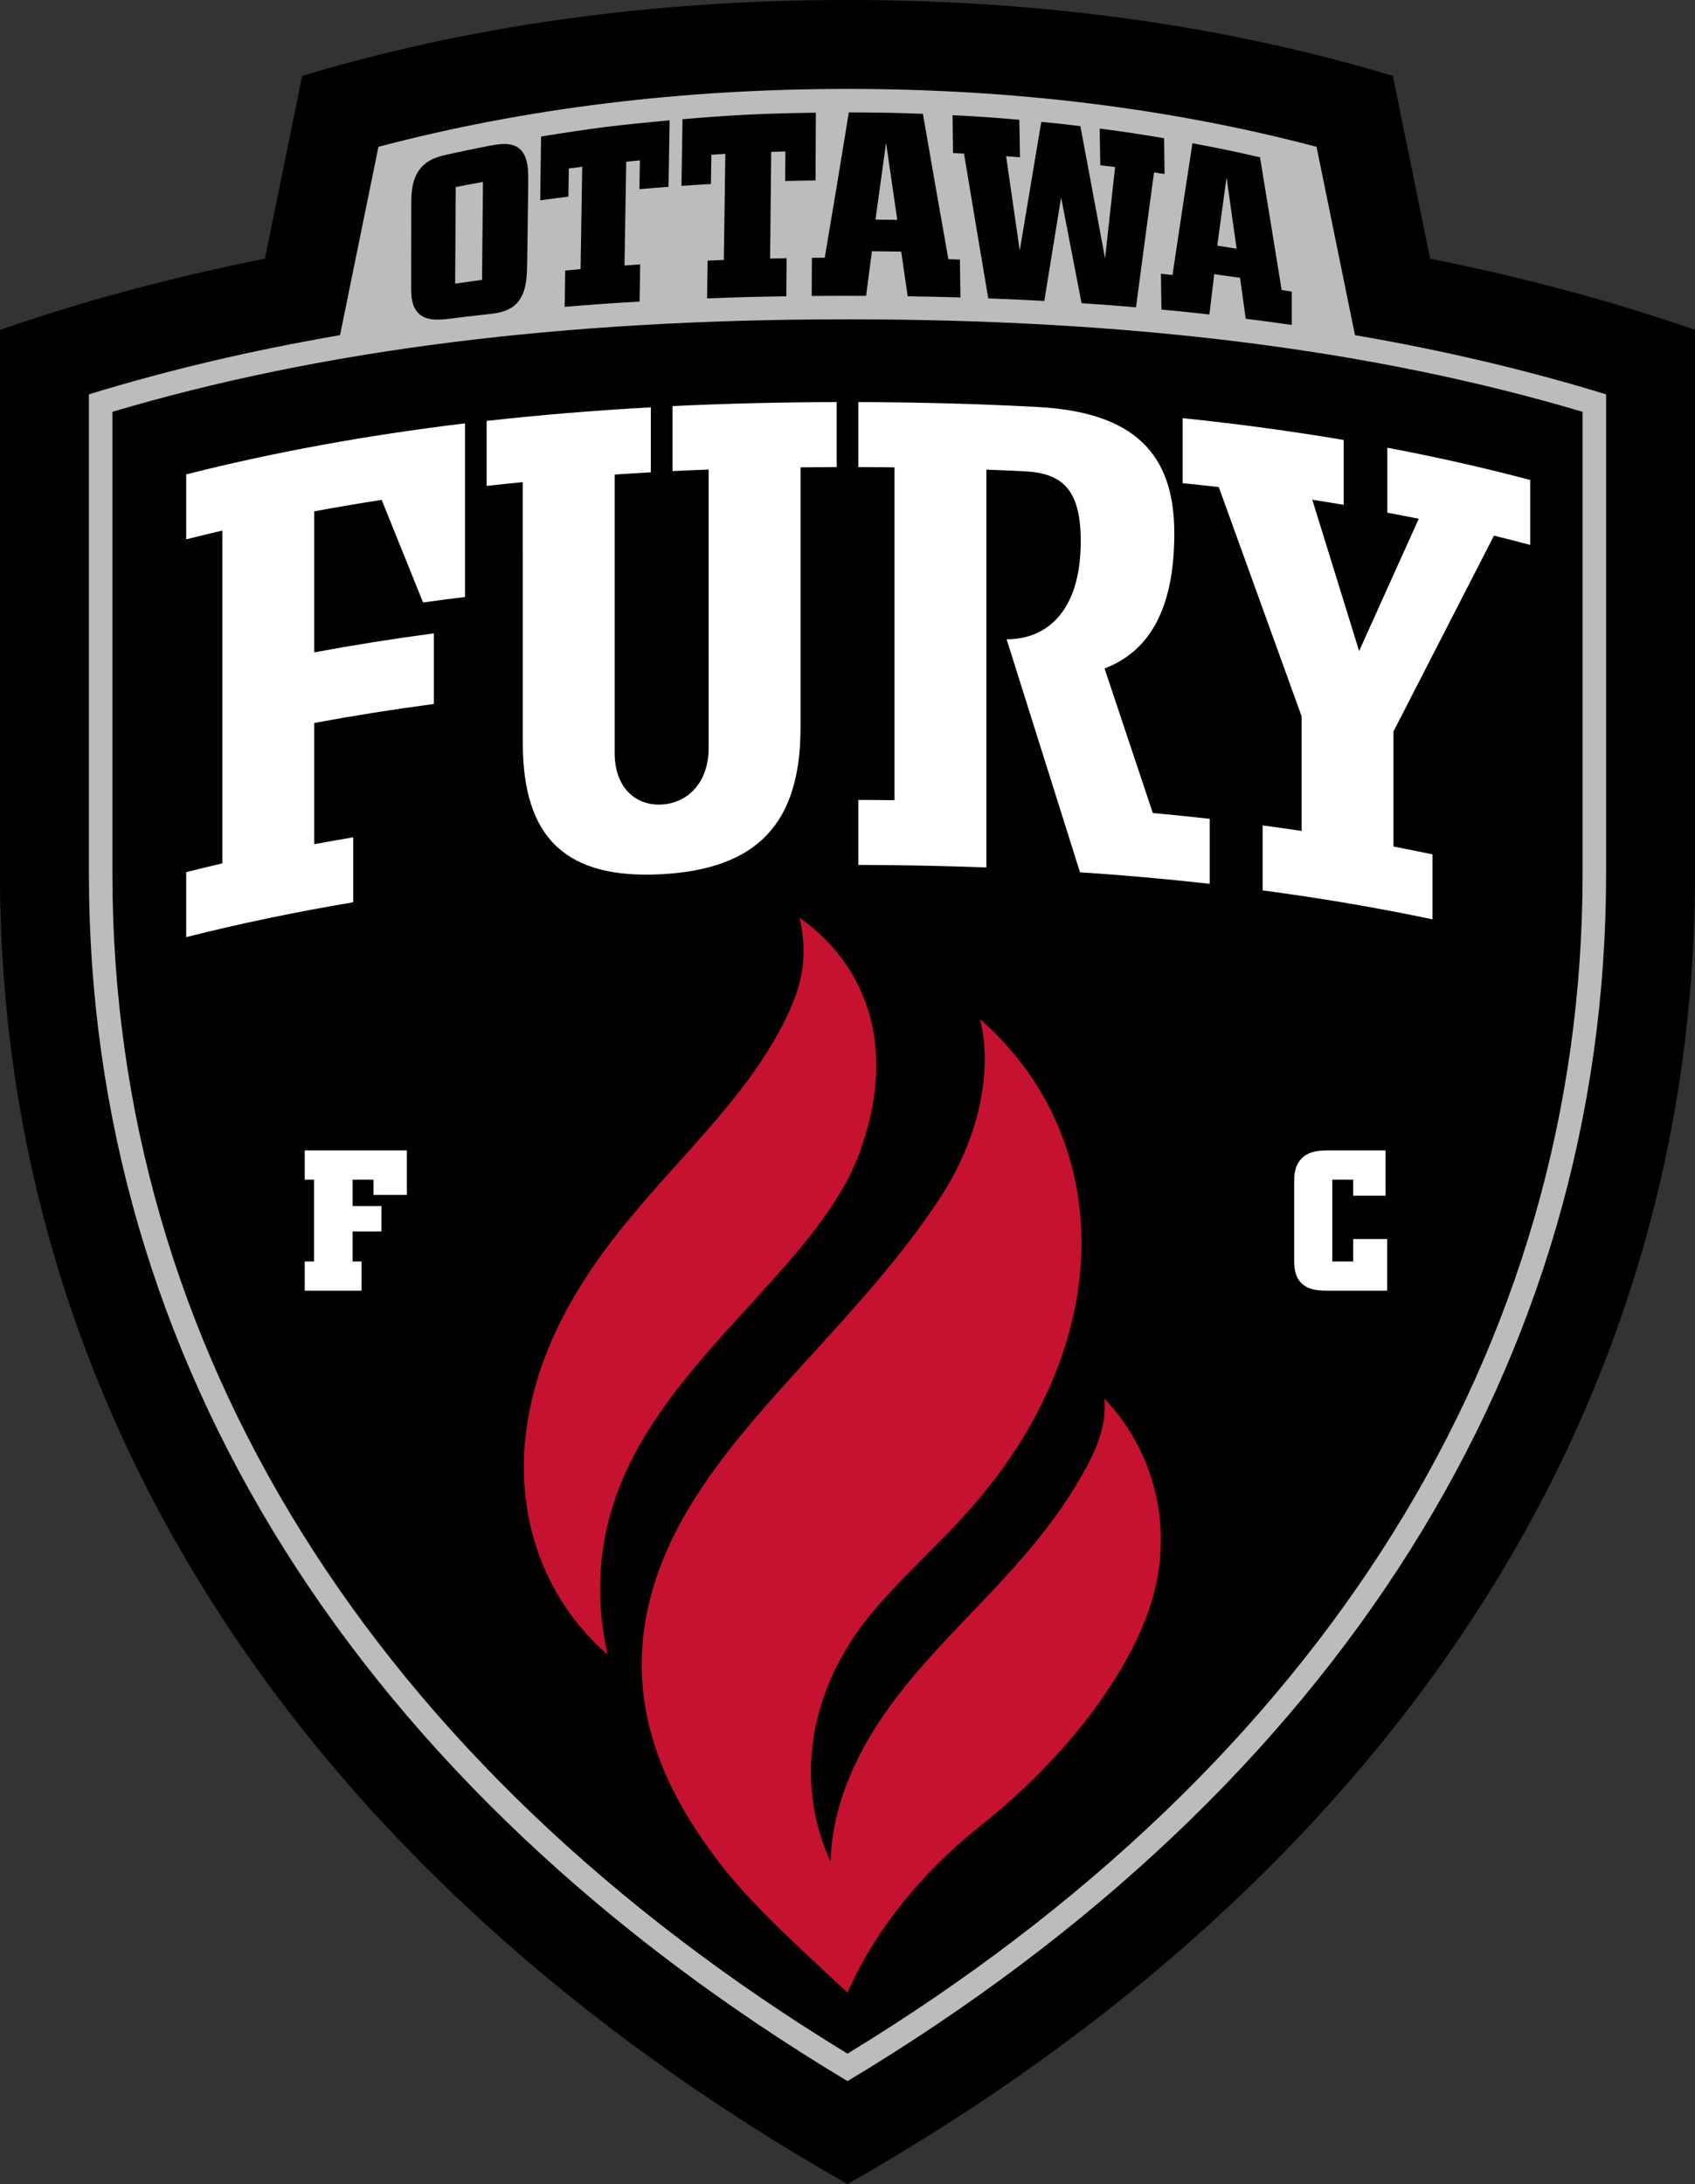 <?xml version="1.0" encoding="utf-8"?>
<!-- Generator: Adobe Illustrator 15.0.0, SVG Export Plug-In . SVG Version: 6.00 Build 0)  -->
<!DOCTYPE svg PUBLIC "-//W3C//DTD SVG 1.1//EN" "http://www.w3.org/Graphics/SVG/1.1/DTD/svg11.dtd">
<svg version="1.1" id="Layer_1" xmlns="http://www.w3.org/2000/svg" xmlns:xlink="http://www.w3.org/1999/xlink" x="0px" y="0px"
	 width="500px" height="644.234px" viewBox="0 0 500 644.234" enable-background="new 0 0 500 644.234" xml:space="preserve">
<rect x="0" y="0" width="500" height="644.234" fill="#333333" stroke="none"/>
<path d="M421.863,76.3l-10.997-53.92C362.212,7.762,308.556,0,250,0S137.791,7.762,89.137,22.38l-11,53.92
	C50.481,81.819,24.506,88.799,0,97.304V257.8c0,157.229,88.467,294.53,250,386.434C411.534,552.331,500,415.029,500,257.8V97.304
	C475.493,88.799,449.517,81.819,421.863,76.3"/>
<path fill="#C41230" d="M257.514,475.355c-19.686,23.362-22.889,51.369-12.516,73.655c0.277-12.565,4.916-26.904,14.28-41.07
	c17.838-26.979,44.635-44.403,61.271-75.292c4.506-8.376,5.72-14.507,5.227-20.112c15.356,16.185,20.443,38.992,13.825,60.2
	c-6.641,21.28-25.417,46.053-50.427,65.851c-17.124,13.546-31.185,30.872-39.174,49.179c-14.112-13.18-28.874-26.409-38.382-39.095
	c-13.531-18.025-33.901-50.384-14.04-93.253c16.538-35.705,54.218-63.411,79.54-101.773c12.213-18.5,15.652-38.742,11.954-53.068
	c39.629,34.677,41.61,95.255-4.199,146.013C276.86,455.466,265.398,465.996,257.514,475.355"/>
<path fill="#C41230" d="M235.843,270.661c20.771,14.747,28.745,39.571,17.636,69.56c-11.122,30.046-48.864,55.253-66.547,89.186
	c-9.994,19.18-12.149,38.678-7.693,58.67c-23.98-20.895-33.224-56.557-15.44-95.013c18.02-38.952,53.238-60.237,69.076-94.899
	C237.579,287.862,237.873,279.617,235.843,270.661"/>
<path fill="#BABCBE" d="M473.772,116.318V257.8c0,143.401-79.321,269.352-223.772,356.055
	C105.548,527.154,26.229,401.202,26.229,257.8V116.318c23.301-7.165,47.947-12.966,74.074-17.462l11.329-55.552
	c42.905-11.326,89.362-17.077,138.367-17.077c49.003,0,95.463,5.751,138.363,17.077l11.334,55.552
	C425.823,103.352,450.467,109.154,473.772,116.318 M466.839,257.8V121.466C405.076,103.13,333.848,94.189,250,94.189
	c-83.847,0-155.073,8.941-216.837,27.278V257.8c0,139.671,76.831,262.626,216.837,347.952
	C390.009,520.424,466.839,397.471,466.839,257.8"/>
<path d="M343.533,51.325c-1.242-0.191-1.865-0.287-3.112-0.47c-2.138,15.771-3.194,23.737-5.312,39.79
	c-6.357-0.538-9.573-0.779-16.07-1.211c-2.451-12.706-3.876-20.058-6.028-31.214c-1.795,11.051-2.933,18.055-4.957,30.552
	c-6.539-0.356-9.845-0.507-16.531-0.757c-2.87-17.029-4.305-25.574-7.149-42.703c-1.292-0.068-1.938-0.101-3.232-0.165
	c-0.058-4.474-0.09-6.709-0.148-11.182c7.944,0.413,11.885,0.689,19.699,1.37c0.074,4.42,0.109,6.629,0.182,11.054
	c-1.632-0.127-2.449-0.191-4.086-0.307c1.623,11.281,2.517,17.454,4.019,27.822c2.318-13.863,3.773-22.564,6.356-37.963
	c4.637,0.458,6.944,0.714,11.538,1.264c2.969,15.922,4.603,24.678,7.276,39.015c1.134-10.331,1.771-16.118,2.962-26.944
	c-1.745-0.222-2.618-0.332-4.373-0.54c-0.069-4.329-0.107-6.489-0.178-10.816c7.674,1.01,11.477,1.583,19.004,2.856
	C343.45,44.997,343.476,47.104,343.533,51.325 M132.087,45.55c-3.414,0.754-7.868,1.894-9.811,7.264
	c-0.926,2.566-0.957,5.332-0.959,8.087c-0.011,9.274-0.015,13.915-0.028,23.192c-0.005,3.092-0.005,6.734,2.741,8.813
	c2.402,1.823,6.077,1.423,8.862,1.073c4.356-0.545,6.547-0.802,10.967-1.288c3.927-0.435,9.271-1.034,10.974-7.861
	c0.624-2.494,0.66-5.587,0.697-8.456c0.111-8.375,0.167-12.568,0.277-20.944c0.052-4.158,0.097-7.532-1.257-9.946
	c-2.13-3.787-6.286-3.249-10.66-2.394C139.138,44.022,136.775,44.513,132.087,45.55 M142.472,53.66
	c-0.11,11.372-0.167,17.465-0.278,28.914c-3.043,0.394-4.926,0.654-7.932,1.082c0.073-11.2,0.103-17.187,0.174-28.476
	C137.479,54.578,139.386,54.219,142.472,53.66 M171.266,79.373c-1.817,0.162-2.728,0.25-4.535,0.424
	c-0.063,4.282-0.101,6.427-0.164,10.71c8.708-0.72,13.129-1.032,22.101-1.55c0.073-4.388,0.11-6.577,0.185-10.968
	c-1.859,0.128-2.788,0.192-4.639,0.327c0.207-12.244,0.314-18.371,0.521-30.618c1.607-0.163,2.413-0.241,4.026-0.398
	c-0.057,3.403-0.09,5.102-0.146,8.502c3.418-0.302,5.134-0.436,8.584-0.698c0.129-7.844,0.198-11.766,0.328-19.61
	c-15.437,1.397-23.03,2.354-37.918,4.78c-0.103,7.527-0.153,11.294-0.256,18.817c3.31-0.452,4.973-0.672,8.318-1.08
	c0.05-3.323,0.074-4.988,0.125-8.311c1.578-0.211,2.366-0.31,3.951-0.509C171.552,61.267,171.458,67.298,171.266,79.373
	 M213.517,76.686c-1.916,0.074-2.869,0.107-4.774,0.191c-0.07,4.452-0.103,6.682-0.173,11.133
	c9.216-0.344,13.889-0.467,23.382-0.614c0.043-4.493,0.063-6.739,0.101-11.235c-1.959,0.037-2.939,0.052-4.885,0.099
	c0.134-12.584,0.195-18.872,0.329-31.457c1.671-0.058,2.509-0.083,4.186-0.127c-0.032,3.483-0.045,5.226-0.075,8.714
	c3.567-0.089,5.361-0.12,8.96-0.166c0.041-7.995,0.056-11.995,0.097-19.987c-15.969,0.245-23.848,0.632-39.332,1.923
	c-0.128,7.865-0.193,11.801-0.318,19.667c3.462-0.241,5.203-0.352,8.697-0.549c0.055-3.453,0.081-5.188,0.134-8.64
	c1.642-0.101,2.469-0.145,4.12-0.237C213.787,57.915,213.695,64.171,213.517,76.686 M243.288,76.018
	c-1.52,0.011-2.279,0.019-3.792,0.036c-0.024,4.502-0.037,6.748-0.06,11.25c6.373-0.057,9.638-0.063,16.047-0.036
	c0.692-5.266,1.04-7.895,1.722-13.162c3.469,0.029,5.196,0.051,8.633,0.108c0.763,5.273,1.141,7.91,1.912,13.18
	c6.286,0.094,9.4,0.162,15.563,0.344c-0.062-4.471-0.09-6.706-0.154-11.176c-1.359-0.048-2.041-0.067-3.407-0.109
	c-3.027-17.123-4.534-25.706-7.507-42.881c-8.676-0.322-13.049-0.406-21.858-0.41C247.606,50.294,246.187,58.872,243.288,76.018
	 M264.683,64.86c-2.564-0.045-3.851-0.063-6.429-0.088c1.267-9.055,1.888-13.586,3.121-22.625
	C262.687,51.232,263.349,55.779,264.683,64.86 M345.874,81.118c-1.364-0.157-2.047-0.23-3.415-0.381
	c0.058,4.23,0.09,6.346,0.148,10.577c5.718,0.533,8.54,0.819,14.146,1.442c0.57-4.765,0.857-7.143,1.432-11.88
	c3.063,0.41,4.587,0.624,7.619,1.068c0.665,4.849,0.995,7.258,1.657,12.08c5.492,0.687,8.213,1.054,13.595,1.829v-9.828
	c-1.196-0.2-1.794-0.299-2.997-0.492c-2.498-15.459-3.775-23.291-6.374-39.136c-7.88-1.808-11.869-2.631-19.932-4.137
	C349.383,57.625,348.208,65.4,345.874,81.118 M364.788,73.356c-2.274-0.365-3.423-0.545-5.716-0.894
	c1.088-8.109,1.635-12.141,2.736-20.159C363.011,60.767,363.609,64.979,364.788,73.356"/>
<path fill="#FFFFFF" d="M340.059,239.809l-14.228-42.622c13.182-5.099,20.572-17.46,20.572-39.924
	c0-23.488-11.877-35.709-40.408-37.222c-17.032-0.901-34.606-1.391-52.797-1.442v19.168c3.583,0.009,7.134,0.045,10.668,0.09v98.159
	c-3.532-0.042-7.089-0.067-10.668-0.076v19.174c12.887,0.038,25.473,0.291,37.775,0.754V138.53c3.736,0.14,7.453,0.296,11.142,0.476
	c11.073,0.542,16.692,5.122,16.692,20.657c0,20.241-9.647,28.904-21.873,28.904l21.646,68.72
	c13.094,0.873,25.844,2.009,38.276,3.409v-19.173C351.324,240.897,345.72,240.328,340.059,239.809"/>
<path fill="#FFFFFF" d="M236.143,214.695c0,28.167-12.794,41.652-40.965,43.167s-40.961-10.595-40.961-38.757l-0.003-76.897
	c-3.578,0.354-7.139,0.72-10.665,1.114v-19.168c15.624-1.751,31.759-3.085,48.433-4.005v19.166
	c-3.582,0.198-7.13,0.424-10.664,0.661v82.139c0,10.238,6.208,15.605,13.86,15.193c7.656-0.411,13.86-6.445,13.86-16.685
	l-0.002-82.118c-3.575,0.132-7.136,0.277-10.661,0.448v-19.166c15.653-0.758,31.806-1.142,48.433-1.188v19.168
	c-3.583,0.009-7.128,0.042-10.665,0.084V214.695z"/>
<path fill="#FFFFFF" d="M92.692,249.006v-35.757c11.463-2.13,23.218-3.997,35.286-5.605v-20.829
	c-12.067,1.606-23.822,3.477-35.286,5.606v-41.597c6.531-1.213,13.165-2.336,19.891-3.381l12.213,30.261
	c4.089-0.563,8.201-1.108,12.367-1.611v-51.214c-29.148,3.513-56.481,8.53-82.242,15.042v19.166
	c3.527-0.892,7.078-1.763,10.667-2.599v98.171c-3.589,0.835-7.137,1.712-10.667,2.603v19.153
	c15.806-3.994,32.218-7.415,49.264-10.277V246.98C100.324,247.63,96.487,248.299,92.692,249.006"/>
<path fill="#FFFFFF" d="M409.241,132.063v19.153c3.108,0.586,6.21,1.179,9.271,1.804l-17.589,39.008L387.104,147.4
	c3.113,0.484,6.194,0.991,9.264,1.508v-19.132c-15.314-2.583-31.112-4.749-47.505-6.428v19.174c3.577,0.366,7.138,0.741,10.661,1.15
	l24.427,67.592v33.841c-3.807-0.571-7.627-1.122-11.494-1.64v19.168c17.314,2.313,34.021,5.138,50.093,8.539v-19.166
	c-3.795-0.804-7.63-1.568-11.496-2.308v-33.939l29.644-57.764c3.599,0.88,7.159,1.8,10.695,2.738v-19.155
	C437.805,137.975,423.758,134.807,409.241,132.063"/>
<polygon fill="#FFFFFF" points="89.891,339.332 120.016,339.332 120.016,352.459 110.17,352.459 110.17,347.947 104.017,347.947 
	104.017,355.741 112.515,355.741 112.515,363.242 104.017,363.242 104.017,372.093 106.653,372.093 106.653,380.708 89.891,380.708 
	89.891,372.093 92.648,372.093 92.648,347.947 89.891,347.947 "/>
<path fill="#FFFFFF" d="M408.722,339.332v13.361h-9.555v-4.745h-6.154v24.146h6.154v-6.622h10.022v15.236h-16.996
	c-1.7,0-3.341,0-4.982-0.41c-5.393-1.464-5.449-6.152-5.449-9.025v-21.917c0-2.463,0-4.982,1.757-7.151
	c2.288-2.811,5.743-2.873,8.968-2.873H408.722z"/>
</svg>
